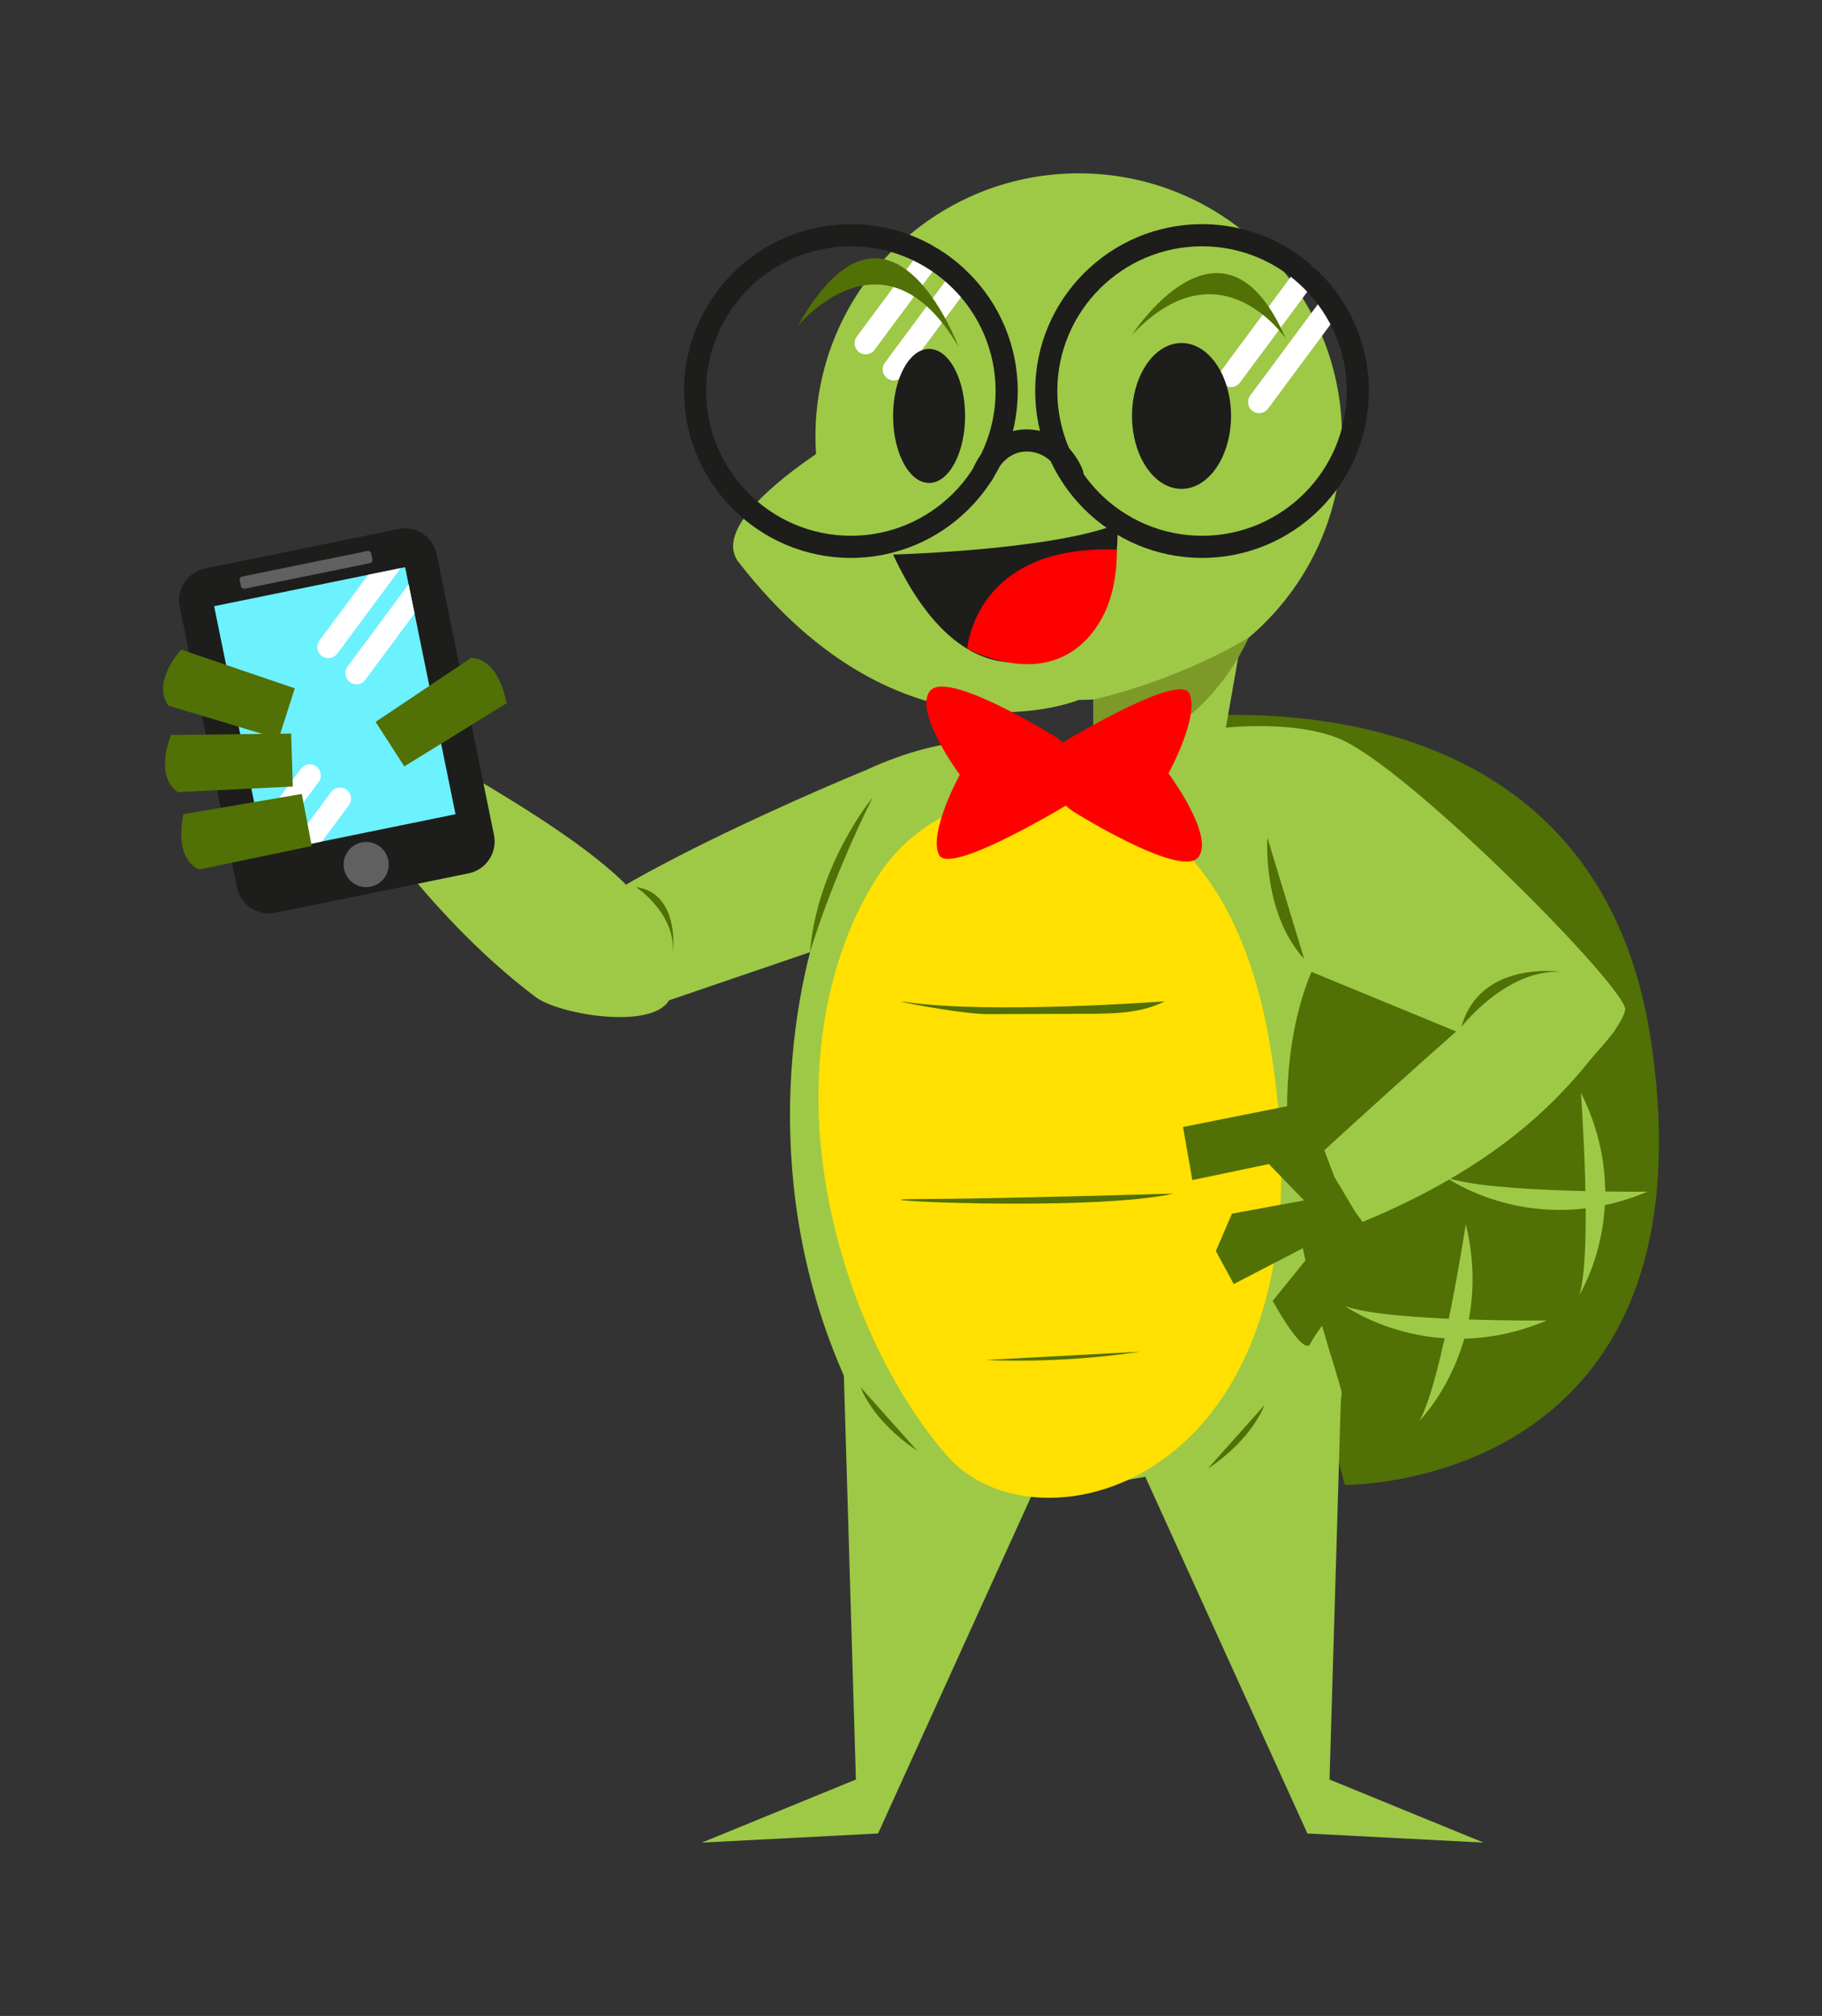 <?xml version="1.0" encoding="utf-8"?>
<!-- Generator: Adobe Illustrator 24.0.1, SVG Export Plug-In . SVG Version: 6.00 Build 0)  -->
<svg version="1.1" xmlns="http://www.w3.org/2000/svg" xmlns:xlink="http://www.w3.org/1999/xlink" x="0px" y="0px"
	 viewBox="0 0 553.16 612" style="enable-background:new 0 0 553.16 612;" xml:space="preserve">
<rect x="0" y="0" width="553.16" height="612" fill="#333333" stroke="none"/>
<style type="text/css">
	.st0{display:none;}
	.st1{display:inline;fill:#FFFFFF;stroke:#1D1D1B;stroke-miterlimit:10;}
	.st2{display:inline;fill:#FFFFFF;}
	.st3{fill:#F29258;}
	.st4{fill:#9B9592;}
	.st5{fill:#161818;}
	.st6{fill:#725944;}
	.st7{fill:#FFB103;}
	.st8{fill:#773810;}
	.st9{fill:#57240E;}
	.st10{fill:#C15D24;}
	.st11{fill:#F0D2A3;}
	.st12{fill:#BC7002;}
	.st13{fill:#5C3D2B;}
	.st14{fill:#68462D;}
	.st15{fill:#FFFFFF;}
	.st16{fill:#4D3520;}
	.st17{fill:#E42320;}
	.st18{fill:#FFBC97;}
	.st19{fill:#FDEEE6;}
	.st20{fill:#BC7B4E;}
	.st21{fill:#3D1112;}
	.st22{fill:#75312F;}
	.st23{fill:#FCC306;}
	.st24{fill-rule:evenodd;clip-rule:evenodd;fill:#BC7B4E;}
	.st25{fill:#7D4E25;}
	.st26{fill:#79844C;}
	.st27{fill:#3253A0;}
	.st28{fill:#87573D;}
	.st29{fill:#143984;}
	.st30{fill:#DD3D05;}
	.st31{fill:#6EB3E3;}
	.st32{opacity:0.5;}
	.st33{fill:#265CC6;}
	.st34{fill:#B72F00;}
	.st35{fill:#ECB079;}
	.st36{fill-rule:evenodd;clip-rule:evenodd;fill:#87573D;}
	.st37{fill:#56A9FC;}
	.st38{fill:#517005;}
	.st39{fill:#9DC947;}
	.st40{fill:#1D1D1B;}
	.st41{fill:#FF0000;}
	.st42{fill:#FFE000;}
	.st43{fill:#7D9928;}
	.st44{fill:#6CF1FF;}
	.st45{fill:#606060;}
	.st46{clip-path:url(#SVGID_2_);}
	.st47{fill:#7906B5;}
	.st48{fill:#AE00FF;}
	.st49{fill:#FF1066;}
	.st50{fill:#AA0045;}
	.st51{fill:#CEC2CB;}
	.st52{fill:#6D5E66;}
	.st53{fill:#BFBEBB;}
	.st54{fill:#F39200;}
	.st55{fill:#DBDBDB;}
	.st56{fill:#00659D;}
	.st57{fill:#00ABBC;}
	.st58{fill:#FC8890;}
	.st59{clip-path:url(#SVGID_4_);}
	.st60{fill:#FF9999;}
	.st61{fill:#D3A148;}
	.st62{fill:#E2C58A;}
	.st63{clip-path:url(#SVGID_6_);fill:#00ABBC;}
	.st64{fill:#B35D7F;}
	.st65{fill:#722142;}
	.st66{fill:#EEBC99;}
	.st67{fill:#D68F5F;}
	.st68{fill:#FF9B57;}
</style>
<g id="Capa_2" class="st0">
</g>
<g id="Capa_1">
	<g>
		<g>
			<path class="st38" d="M345.42,219.23c0,0,138.01-25.6,155.92,97.4c19.75,135.66-93.03,134.15-93.03,134.15L345.42,219.23z"/>
		</g>
		<g>
			<path class="st39" d="M406.72,224.29c-17.22-7.27-52.74-3.53-62.15,4.81c-9.48-1.14-18.5-1.77-26.29-2.02
				c-12.46-3.51-31.2-4.47-55.3,6.67c0,0-94.29,38.5-101.76,58.04c-6.95,18.2,18.84,13.91,42.59,6.73l-1.6,5.47l43.72-14.93
				c-9.59,37.34-12.24,99.47,25.71,156.78c12.93,19.53,140.32-4.17,135.54-23.78c-3.12-12.8-28.72-79.49-9.03-127.03l57.78,23.8
				c-13.85,41.8,34.21,1.08,37.48-12.17C494.83,300.88,428.1,233.32,406.72,224.29z"/>
		</g>
		<g>
			<path class="st39" d="M327.5,52.62c-44.14,0-79.93,35.78-79.93,79.93c0,1.78,0.06,3.55,0.18,5.3
				c-11.75,7.98-30.99,23.16-23.49,32.83c49.67,63.97,103.24,41.8,103.24,41.8c44.14,0,79.93-35.78,79.93-79.93
				S371.65,52.62,327.5,52.62z"/>
		</g>
		<g>
			<polygon class="st39" points="368.45,242.17 331.95,234.65 331.95,145.1 385.47,145.1 			"/>
		</g>
		<g>
			<polygon class="st39" points="255.89,407.32 259.85,540.23 213.07,559.38 266.58,556.61 327.5,422.54 			"/>
		</g>
		<g>
			<polygon class="st39" points="407.17,422.05 403.65,540.23 450.43,559.38 396.93,556.61 336,422.54 			"/>
		</g>
		<g>
			<g>
				<path class="st39" d="M489.31,314.03c-9.5,9.79-27.31,43.36-101.67,66.23l-9.19-9.24c0,0,32.21-30.17,65.24-59.3
					C443.69,311.73,498.81,304.24,489.31,314.03z"/>
			</g>
		</g>
		<g>
			<g>
				<path class="st39" d="M203.8,298.51c-3.92-19.84,0.85-30.24-91.73-80.25l-8.25,18.8c0,0,23.65,39.17,58.83,65.65
					C170.72,308.79,206.89,314.17,203.8,298.51z"/>
			</g>
		</g>
		<g>
			<path class="st40" d="M271.14,168.35c0,0,48.26-1.28,68.1-9.28c0,0,1.03,18.65-6.55,28.47
				C319.36,204.8,291.5,212.27,271.14,168.35z"/>
		</g>
		<g>
			<path class="st41" d="M293.67,196.98c0,0,2.12-31.76,45.4-30.13c0,0,0.44,10.34-3.59,18.94
				C329.9,197.72,316.99,207.92,293.67,196.98z"/>
		</g>
		<g>
			<path class="st42" d="M286.61,440.83c0,0-20.06-21.62-31.2-60.56c-17.56-61.39,2.25-103.97,14.88-119.4
				c25.15-30.7,99.04-39.04,115.18,55.76C408.31,450.78,313.66,474.94,286.61,440.83z"/>
		</g>
		<g>
			<path class="st38" d="M275.39,304.24c-8.22-1.19,16.12,3.66,24.43,3.63c10.06-0.03,20.13-0.07,30.19-0.1
				c8.05-0.03,16.43-0.13,23.6-3.78C353.61,303.98,301.03,307.95,275.39,304.24z"/>
		</g>
		<g>
			<path class="st38" d="M278.75,364.01c-26.04,0.06,52.18,4.02,77.6-1.66C356.35,362.35,302.43,363.96,278.75,364.01z"/>
		</g>
		<g>
			<path class="st38" d="M299.21,412.87c15.68,0.62,31.42-0.23,46.95-2.52L299.21,412.87z"/>
		</g>
		<g>
			<path class="st38" d="M405.11,357.26l-8.54-22.59l-37.4,7.45l2.82,16.12l23.24-4.86l10.68,11.04l-21.88,4.02l-4.9,11.35
				l5.44,10.02l27.5-14.26l-15.68,19.37c0,0,9.53,17.47,11.52,12.87c1.99-4.6,21.89-28.55,21.89-28.55l-8.34-11.31L405.11,357.26z"
				/>
		</g>
		<g>
			<path class="st39" d="M445.01,371.62c0,0-7.24,47.75-14.07,59.7C430.95,431.32,453.96,408.29,445.01,371.62z"/>
		</g>
		<g>
			<path class="st39" d="M469.6,400.87c0,0-48.29,0.47-61.18-4.36C408.42,396.51,434.83,415.55,469.6,400.87z"/>
		</g>
		<g>
			<path class="st39" d="M500.19,361.76c0,0-48.29,0.47-61.18-4.36C439.01,357.39,465.42,376.44,500.19,361.76z"/>
		</g>
		<g>
			<path class="st15" d="M373.74,117.51c-0.7,0-1.4-0.22-2-0.66c-1.49-1.11-1.8-3.21-0.7-4.7l22.71-30.62
				c1.11-1.49,3.21-1.8,4.7-0.7c1.49,1.11,1.8,3.21,0.7,4.7l-22.71,30.62C375.78,117.04,374.76,117.51,373.74,117.51z"/>
		</g>
		<g>
			<path class="st15" d="M382.27,125.43c-0.7,0-1.4-0.22-2-0.66c-1.49-1.11-1.8-3.21-0.7-4.7l21.66-29.21
				c1.11-1.49,3.21-1.8,4.7-0.7s1.8,3.21,0.7,4.7l-21.66,29.21C384.31,124.96,383.29,125.43,382.27,125.43z"/>
		</g>
		<g>
			<path class="st15" d="M262.81,107.57c-0.7,0-1.4-0.22-2-0.66c-1.49-1.11-1.8-3.21-0.7-4.7l19.49-26.28
				c1.11-1.49,3.21-1.8,4.7-0.7c1.49,1.11,1.8,3.21,0.7,4.7l-19.49,26.28C264.85,107.1,263.84,107.57,262.81,107.57z"/>
		</g>
		<g>
			<path class="st15" d="M271.34,115.49c-0.7,0-1.4-0.22-2-0.66c-1.49-1.11-1.8-3.21-0.7-4.7l20.14-27.16
				c1.11-1.49,3.21-1.8,4.7-0.7c1.49,1.11,1.8,3.21,0.7,4.7l-20.14,27.16C273.38,115.02,272.37,115.49,271.34,115.49z"/>
		</g>
		<g>
			<path class="st39" d="M479.95,331.69c0,0,3.57,48.16-0.42,61.33C479.53,393.02,496.84,365.44,479.95,331.69z"/>
		</g>
		<g>
			<path class="st43" d="M331.95,212.35c0,0,23.73-4.93,47.1-18.72c0,0-14.36,34.43-47.1,34.21V212.35z"/>
		</g>
		<g>
			<path class="st40" d="M258.33,169.37c-27.94,0-50.66-22.73-50.66-50.66c0-27.94,22.73-50.66,50.66-50.66
				c27.94,0,50.66,22.73,50.66,50.66C308.99,146.65,286.27,169.37,258.33,169.37z M258.33,74.77c-24.23,0-43.94,19.71-43.94,43.94
				c0,24.23,19.71,43.94,43.94,43.94c24.23,0,43.94-19.71,43.94-43.94C302.27,94.48,282.56,74.77,258.33,74.77z"/>
		</g>
		<g>
			<path class="st40" d="M364.94,169.37c-27.94,0-50.66-22.73-50.66-50.66c0-27.94,22.73-50.66,50.66-50.66
				c27.94,0,50.66,22.73,50.66,50.66C415.6,146.65,392.88,169.37,364.94,169.37z M364.94,74.77c-24.23,0-43.94,19.71-43.94,43.94
				c0,24.23,19.71,43.94,43.94,43.94c24.23,0,43.94-19.71,43.94-43.94C408.88,94.48,389.17,74.77,364.94,74.77z"/>
		</g>
		<g>
			<ellipse class="st40" cx="282.07" cy="126.27" rx="10.93" ry="20.35"/>
		</g>
		<g>
			<ellipse class="st40" cx="358.71" cy="126.27" rx="15.03" ry="22.14"/>
		</g>
		<g>
			<path class="st41" d="M319.48,223.12c0,0-31.67-19.7-37.04-13.46c-5.37,6.23,8.95,25.56,8.95,25.56s-9.6,17.5-6.3,24.29
				c3.3,6.78,41.74-16.89,41.74-16.89S330,229.14,319.48,223.12z"/>
		</g>
		<g>
			<path class="st41" d="M326.67,246.87c0,0,31.67,19.7,37.04,13.46c5.37-6.23-8.95-25.56-8.95-25.56s9.6-17.5,6.3-24.29
				c-3.3-6.78-41.74,16.89-41.74,16.89S316.15,240.86,326.67,246.87z"/>
		</g>
		<g>
			<path class="st40" d="M325.59,147.29c-1.39,0-2.69-0.87-3.17-2.25c-0.11-0.31-2.97-7.96-10.78-7.96c-7.1,0-10,7.67-10.12,8
				c-0.64,1.74-2.56,2.64-4.3,2.01c-1.74-0.63-2.65-2.54-2.03-4.28c0.18-0.51,4.57-12.45,16.45-12.45
				c12.62,0,16.95,11.96,17.12,12.47c0.61,1.75-0.31,3.67-2.07,4.28C326.33,147.23,325.95,147.29,325.59,147.29z"/>
		</g>
		<g>
			<path class="st38" d="M291.01,105.27c0,0-20.83-55.96-48.77-6.34C242.24,98.93,268.4,66.81,291.01,105.27z"/>
		</g>
		<g>
			<path class="st38" d="M343.68,101.66c0,0,27.62-42.93,46.67,1.14C390.34,102.8,370.44,73.24,343.68,101.66z"/>
		</g>
		<g>
			<path class="st38" d="M264.89,242.17c0,0-16.79,20.27-18.97,46.89C245.92,289.05,252.01,268.12,264.89,242.17z"/>
		</g>
		<g>
			<path class="st38" d="M443.69,311.73c0,0,13.53-17.52,30.16-16.71C473.85,295.02,449.35,291.38,443.69,311.73z"/>
		</g>
		<g>
			<path class="st38" d="M193.11,269.3c0,0,11.78,7.69,11.23,19.75C204.35,289.05,206.46,271.1,193.11,269.3z"/>
		</g>
		<g>
			<path class="st38" d="M395.95,291.13l-11.17-36.85C384.78,254.28,383.15,277.13,395.95,291.13z"/>
		</g>
		<g>
			<path class="st38" d="M278.44,440.38l-17.17-19.25C261.26,421.13,264.75,431.32,278.44,440.38z"/>
		</g>
		<g>
			<path class="st38" d="M366.7,445.84l17.17-19.25C383.88,426.59,380.39,436.78,366.7,445.84z"/>
		</g>
		<g>
			<g>
				<path class="st40" d="M142.27,265.13L83.6,277.1c-5.34,1.09-10.56-2.36-11.65-7.7l-17.38-85.18c-1.09-5.34,2.36-10.56,7.7-11.65
					l58.67-11.97c5.34-1.09,10.56,2.36,11.65,7.7l17.38,85.18C151.06,258.83,147.61,264.04,142.27,265.13z"/>
			</g>
			<g>
				
					<rect x="72.02" y="177.32" transform="matrix(0.98 -0.2 0.2 0.98 -41.038 24.659)" class="st44" width="59.17" height="76.52"/>
			</g>
			<g>
				<circle class="st45" cx="111.17" cy="262.46" r="6.85"/>
			</g>
			<g>
				<path class="st45" d="M112.3,170.96l-38,7.75c-0.53,0.11-1.04-0.23-1.15-0.76l-0.36-1.78c-0.11-0.53,0.23-1.04,0.76-1.15
					l38-7.75c0.53-0.11,1.04,0.23,1.15,0.76l0.36,1.78C113.16,170.34,112.82,170.86,112.3,170.96z"/>
			</g>
		</g>
		<g>
			<defs>
				
					<rect id="SVGID_1_" x="72.02" y="177.32" transform="matrix(0.98 -0.2 0.2 0.98 -41.038 24.659)" width="59.17" height="76.52"/>
			</defs>
			<clipPath id="SVGID_2_">
				<use xlink:href="#SVGID_1_"  style="overflow:visible;"/>
			</clipPath>
			<g class="st46">
				<path class="st15" d="M99.69,199.8c-0.7,0-1.4-0.22-2-0.66c-1.49-1.11-1.8-3.21-0.7-4.7l19.49-26.28c1.11-1.49,3.21-1.8,4.7-0.7
					c1.49,1.11,1.8,3.21,0.7,4.7l-19.49,26.28C101.74,199.33,100.72,199.8,99.69,199.8z"/>
			</g>
			<g class="st46">
				<path class="st15" d="M108.22,207.72c-0.7,0-1.4-0.22-2-0.66c-1.49-1.11-1.8-3.21-0.7-4.7l20.14-27.16
					c1.11-1.49,3.21-1.8,4.7-0.7c1.49,1.11,1.8,3.21,0.7,4.7l-20.14,27.16C110.27,207.25,109.25,207.72,108.22,207.72z"/>
			</g>
			<g class="st46">
				<path class="st15" d="M74.55,265.04c-0.7,0-1.4-0.22-2-0.66c-1.49-1.11-1.8-3.21-0.7-4.7l19.49-26.28
					c1.11-1.49,3.21-1.8,4.7-0.7c1.49,1.11,1.8,3.21,0.7,4.7l-19.49,26.28C76.6,264.57,75.58,265.04,74.55,265.04z"/>
			</g>
			<g class="st46">
				<path class="st15" d="M83.08,272.96c-0.7,0-1.4-0.22-2-0.66c-1.49-1.11-1.8-3.21-0.7-4.7l20.14-27.16
					c1.11-1.49,3.21-1.8,4.7-0.7c1.49,1.11,1.8,3.21,0.7,4.7L85.79,271.6C85.13,272.49,84.11,272.96,83.08,272.96z"/>
			</g>
		</g>
		<g>
			<g>
				<path class="st38" d="M60.45,263.97l34.19-7.14l-3.02-15.8l-35.93,6.14C55.69,247.16,52.4,260.26,60.45,263.97z"/>
			</g>
			<g>
				<path class="st38" d="M54,240.47l34.89-1.69l-0.5-16.08l-36.45,0.42C51.94,223.13,46.64,235.54,54,240.47z"/>
			</g>
			<g>
				<path class="st38" d="M51.15,214.23l33.45,10.05l4.89-15.32l-34.5-11.76C54.99,197.19,45.85,207.13,51.15,214.23z"/>
			</g>
			<g>
				<path class="st38" d="M143.06,199.72l-29.03,19.43l8.72,13.52l31.01-19.15C153.76,213.52,151.9,200.14,143.06,199.72z"/>
			</g>
		</g>
	</g>
</g>
</svg>
